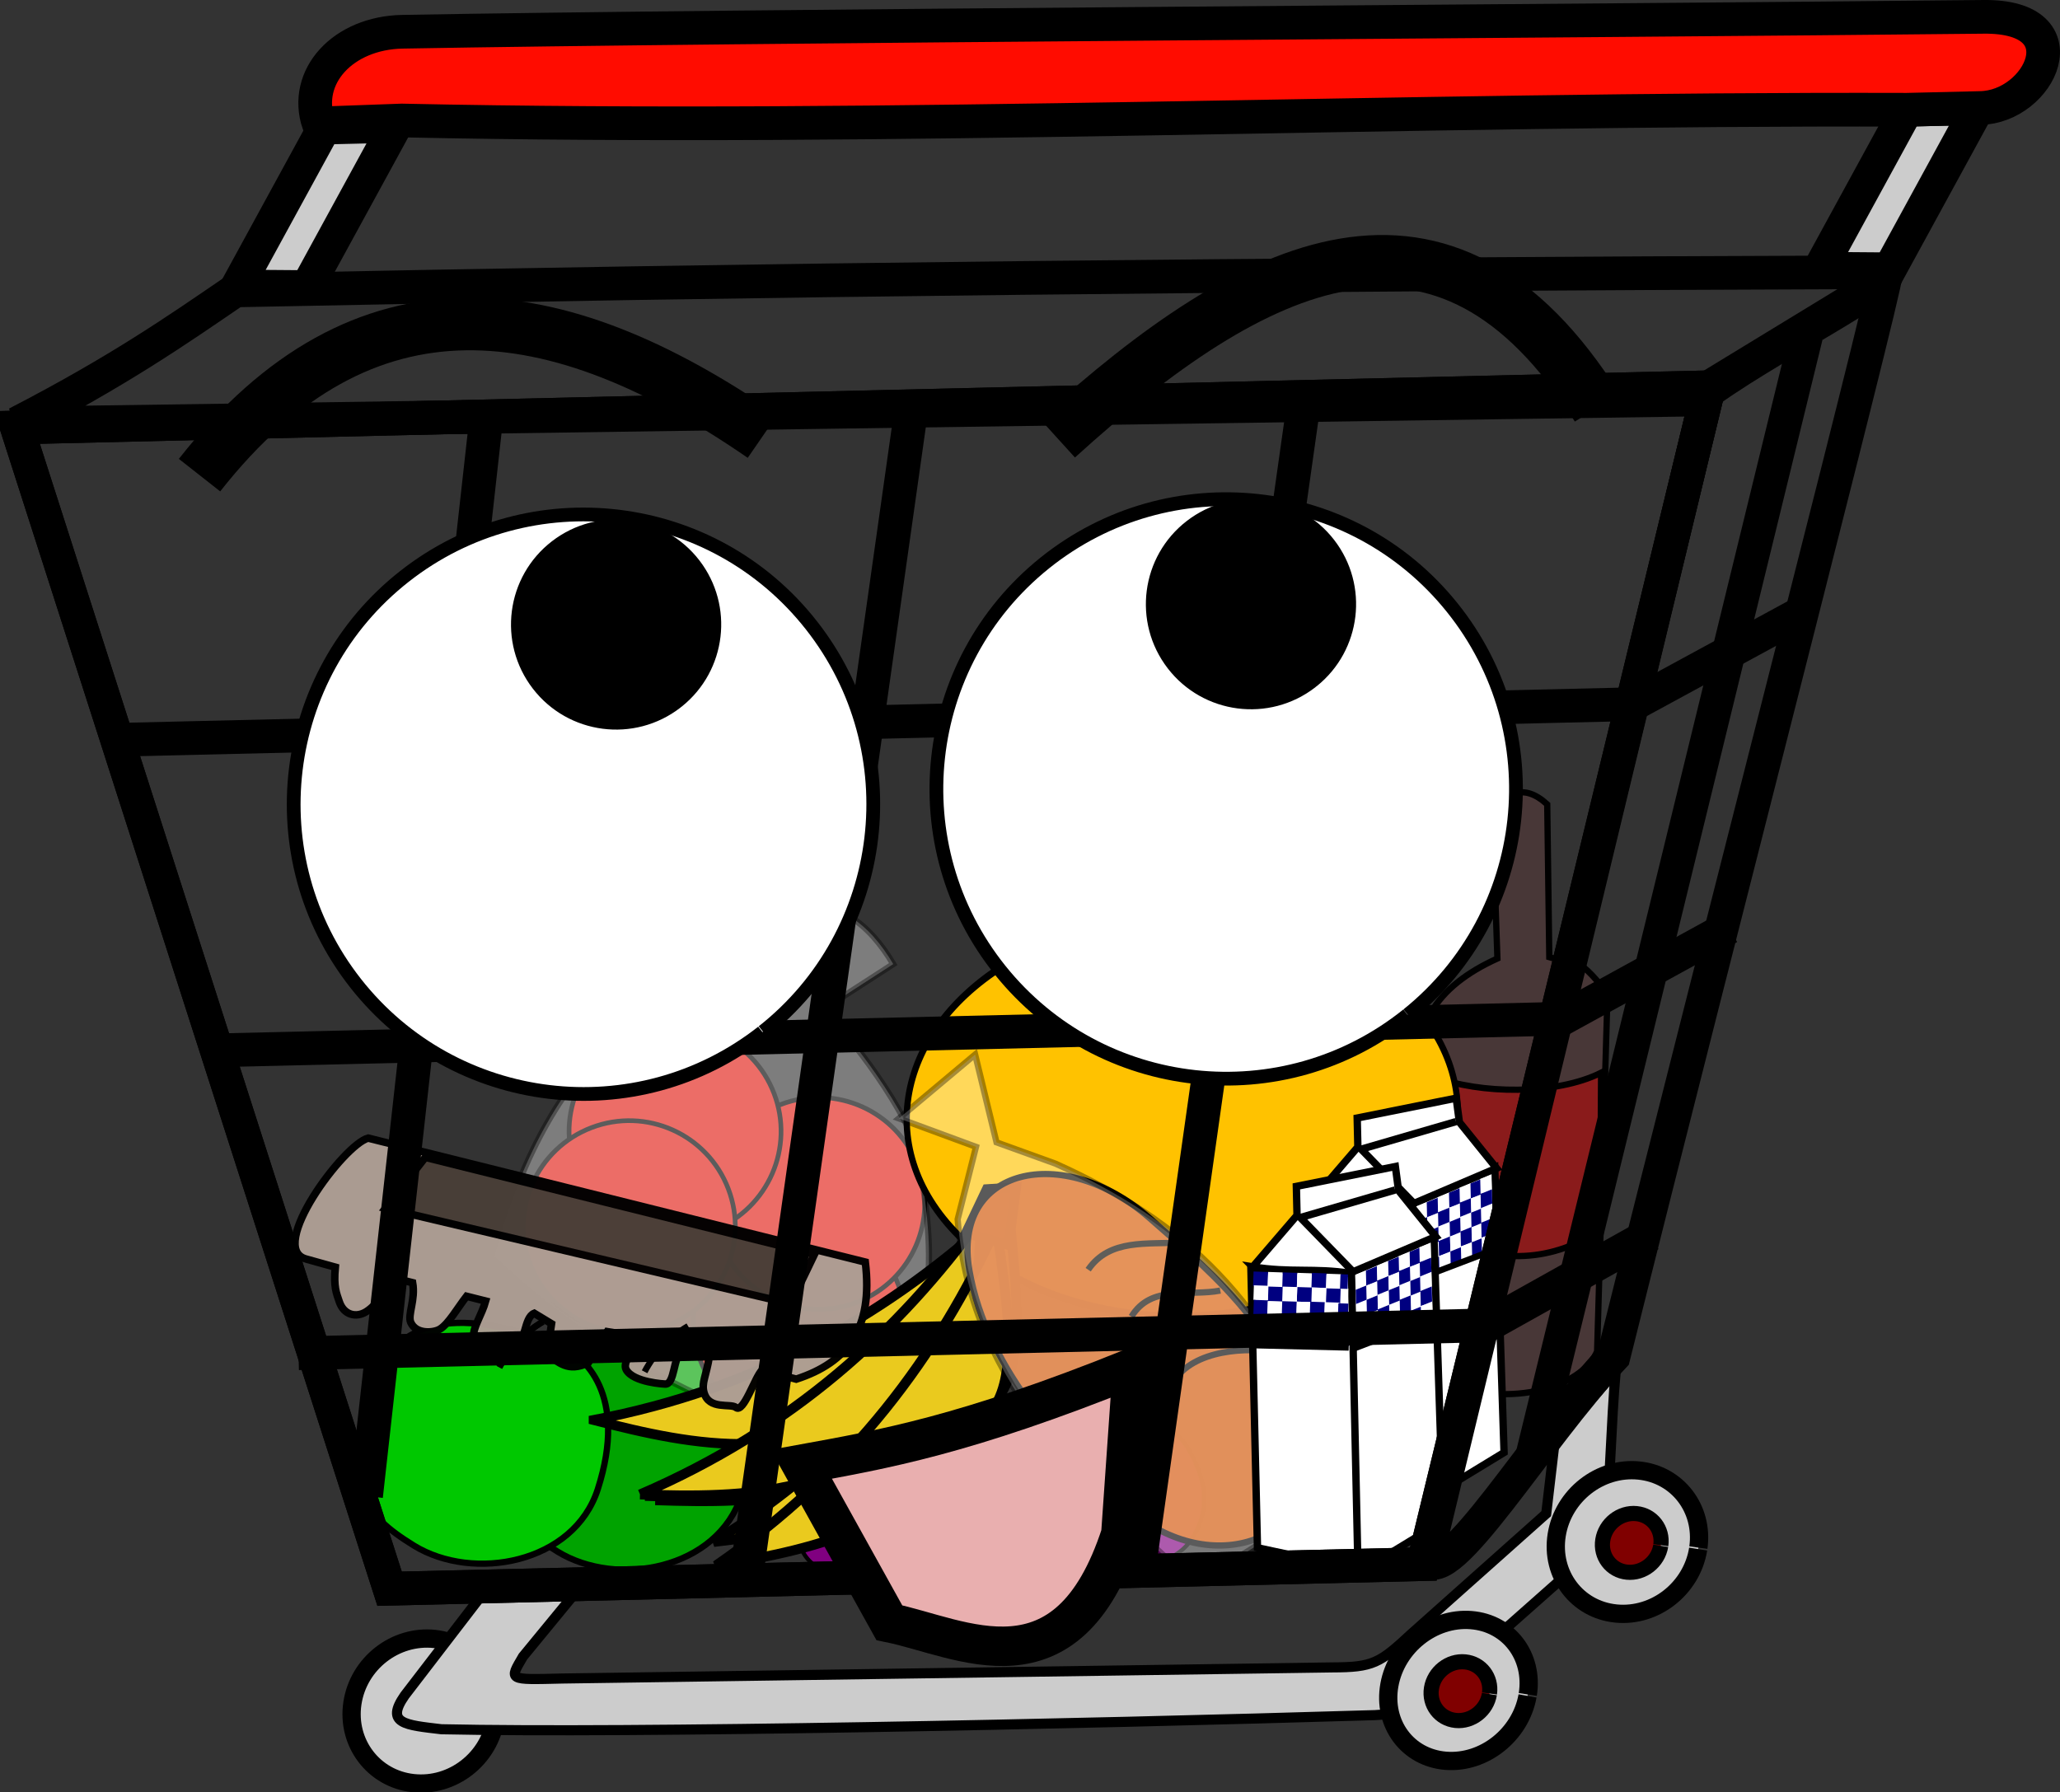 <?xml version="1.0" encoding="UTF-8" standalone="no"?>
<!-- Created with Inkscape (http://www.inkscape.org/) -->

<svg
   xmlns:dc="http://purl.org/dc/elements/1.1/"
   xmlns:cc="http://creativecommons.org/ns#"
   xmlns:rdf="http://www.w3.org/1999/02/22-rdf-syntax-ns#"
   xmlns:svg="http://www.w3.org/2000/svg"
   xmlns="http://www.w3.org/2000/svg"
   xmlns:sodipodi="http://sodipodi.sourceforge.net/DTD/sodipodi-0.dtd"
   xmlns:inkscape="http://www.inkscape.org/namespaces/inkscape"
   width="323.046"
   height="281.109"
   id="svg7598"
   version="1.1"
   inkscape:version="0.48.5 r10040"
   sodipodi:docname="lookUp.svg"
   inkscape:export-filename="C:\Users\yotamberk\Desktop\designing\Elior\finals\lookUp.png"
   inkscape:export-xdpi="90"
   inkscape:export-ydpi="90">
  <rect width="100%" height="100%" fill="#333333" stroke="none"/>
  <defs
     id="defs7600" />
  <sodipodi:namedview
     id="base"
     pagecolor="#ffffff"
     bordercolor="#666666"
     borderopacity="1.0"
     inkscape:pageopacity="0.0"
     inkscape:pageshadow="2"
     inkscape:zoom="0.35"
     inkscape:cx="150.80879"
     inkscape:cy="214.84007"
     inkscape:document-units="px"
     inkscape:current-layer="layer1"
     showgrid="false"
     fit-margin-top="0"
     fit-margin-left="0"
     fit-margin-right="0"
     fit-margin-bottom="0"
     inkscape:window-width="463"
     inkscape:window-height="423"
     inkscape:window-x="26"
     inkscape:window-y="26"
     inkscape:window-maximized="0" />
  <g
     inkscape:label="Layer 1"
     inkscape:groupmode="layer"
     id="layer1"
     transform="translate(-224.191,-466.094)">
    <path
       sodipodi:nodetypes="sssss"
       inkscape:connector-curvature="0"
       id="path4889"
       d="m 305.326,684.058 c 4.499,-13.07 18.246,-10.2 28.976,-6.069 4.107,1.582 10.917,7.811 6.17,22.599 -3.748,11.675 -19.548,14.587 -28.854,8.849 -8.013,-4.941 -11.713,-9.633 -6.293,-25.379 z"
       style="fill:#00a300;fill-opacity:1;stroke:#000000;stroke-width:0.979px;stroke-linecap:butt;stroke-linejoin:miter;stroke-opacity:1;display:inline" />
    <path
       style="fill:#483737;stroke:#000000;stroke-width:0.979px;stroke-linecap:butt;stroke-linejoin:miter;stroke-opacity:1;display:inline"
       d="m 474.646,678.031 1.634,-56.084 c -5.145,-6.73 -5.588,-4.636 -9.132,-5.729 l -0.323,-23.978 c -3.858,-3.492 -6.165,-1.358 -8.631,0.205 l 0.818,23.976 c -4.748,2.152 -8.334,4.885 -10.409,8.457 l 1.387,58.301 c 13.588,4.065 22.736,-0.515 24.656,-5.148 z"
       id="path4891"
       inkscape:connector-curvature="0"
       sodipodi:nodetypes="ccccccccc" />
    <path
       style="fill:#8a1b1b;fill-opacity:1;stroke:#000000;stroke-width:0.979px;stroke-linecap:butt;stroke-linejoin:miter;stroke-opacity:1;display:inline"
       d="m 449.063,634.963 c 7.214,2.735 19.104,2.921 26.207,-0.624 l -0.153,24.741 c -8.367,5.31 -16.863,5.183 -25.465,0.606 z"
       id="path4893"
       inkscape:connector-curvature="0"
       sodipodi:nodetypes="ccccc" />
    <path
       sodipodi:nodetypes="cc"
       inkscape:connector-curvature="0"
       id="path4895"
       d="m 325.273,681.237 c 1.611,-3.02 3.865,-5.426 6.826,-7.159"
       style="fill:none;stroke:#000000;stroke-width:0.979px;stroke-linecap:butt;stroke-linejoin:miter;stroke-opacity:1;display:inline" />
    <path
       style="fill:#00c800;fill-opacity:1;stroke:#000000;stroke-width:0.979px;stroke-linecap:butt;stroke-linejoin:miter;stroke-opacity:1;display:inline"
       d="m 282.793,683.11 c 4.499,-13.07 18.246,-10.2 28.976,-6.069 4.107,1.582 10.917,7.811 6.17,22.599 -3.748,11.675 -19.548,14.587 -28.854,8.849 -8.013,-4.941 -11.713,-9.633 -6.293,-25.379 z"
       id="path4897"
       inkscape:connector-curvature="0"
       sodipodi:nodetypes="sssss" />
    <path
       style="fill:none;stroke:#000000;stroke-width:0.979px;stroke-linecap:butt;stroke-linejoin:miter;stroke-opacity:1;display:inline"
       d="m 302.498,680.542 c 1.611,-3.02 3.865,-5.427 6.826,-7.159"
       id="path4899"
       inkscape:connector-curvature="0"
       sodipodi:nodetypes="cc" />
    <g
       style="display:inline"
       id="g4901"
       transform="matrix(0.944,0.259,-0.259,0.944,93.238,234.447)">
      <path
         transform="matrix(0.747,0,0,0.747,62.937,93.241)"
         sodipodi:open="true"
         sodipodi:end="7.2009672"
         sodipodi:start="0.9382154"
         d="m 396.286,371.667 c -10.124,7.421 -24.347,5.231 -31.768,-4.893 -7.421,-10.124 -5.231,-24.347 4.893,-31.768 10.124,-7.421 24.347,-5.231 31.768,4.893 7.314,9.978 5.305,23.973 -4.521,31.49"
         sodipodi:ry="22.728432"
         sodipodi:rx="22.728432"
         sodipodi:cy="353.33661"
         sodipodi:cx="382.84781"
         id="path4903"
         style="fill:#e21b11;fill-opacity:1;stroke:#000000;stroke-width:1;stroke-linecap:round;stroke-linejoin:round;stroke-miterlimit:4;stroke-opacity:1;stroke-dasharray:none"
         sodipodi:type="arc" />
      <path
         sodipodi:type="arc"
         style="fill:#e21b11;fill-opacity:1;stroke:#000000;stroke-width:1;stroke-linecap:round;stroke-linejoin:round;stroke-miterlimit:4;stroke-opacity:1;stroke-dasharray:none"
         id="path4905"
         sodipodi:cx="382.84781"
         sodipodi:cy="353.33661"
         sodipodi:rx="22.728432"
         sodipodi:ry="22.728432"
         d="m 396.286,371.667 c -10.124,7.421 -24.347,5.231 -31.768,-4.893 -7.421,-10.124 -5.231,-24.347 4.893,-31.768 10.124,-7.421 24.347,-5.231 31.768,4.893 7.314,9.978 5.305,23.973 -4.521,31.49"
         sodipodi:start="0.9382154"
         sodipodi:end="7.2009672"
         sodipodi:open="true"
         transform="matrix(0.747,0,0,0.747,85.16,99.302)" />
      <path
         transform="matrix(0.747,0,0,0.747,83.14,80.109)"
         sodipodi:open="true"
         sodipodi:end="7.2009672"
         sodipodi:start="0.9382154"
         d="m 396.286,371.667 c -10.124,7.421 -24.347,5.231 -31.768,-4.893 -7.421,-10.124 -5.231,-24.347 4.893,-31.768 10.124,-7.421 24.347,-5.231 31.768,4.893 7.314,9.978 5.305,23.973 -4.521,31.49"
         sodipodi:ry="22.728432"
         sodipodi:rx="22.728432"
         sodipodi:cy="353.33661"
         sodipodi:cx="382.84781"
         id="path4907"
         style="fill:#e21b11;fill-opacity:1;stroke:#000000;stroke-width:1;stroke-linecap:round;stroke-linejoin:round;stroke-miterlimit:4;stroke-opacity:1;stroke-dasharray:none"
         sodipodi:type="arc" />
      <path
         sodipodi:type="arc"
         style="fill:#e21b11;fill-opacity:1;stroke:#000000;stroke-width:1;stroke-linecap:round;stroke-linejoin:round;stroke-miterlimit:4;stroke-opacity:1;stroke-dasharray:none"
         id="path4909"
         sodipodi:cx="382.84781"
         sodipodi:cy="353.33661"
         sodipodi:rx="22.728432"
         sodipodi:ry="22.728432"
         d="m 396.286,371.667 c -10.124,7.421 -24.347,5.231 -31.768,-4.893 -7.421,-10.124 -5.231,-24.347 4.893,-31.768 10.124,-7.421 24.347,-5.231 31.768,4.893 7.314,9.978 5.305,23.973 -4.521,31.49"
         sodipodi:start="0.9382154"
         sodipodi:end="7.2009672"
         sodipodi:open="true"
         transform="matrix(0.747,0,0,0.747,57.886,75.058)" />
      <path
         transform="matrix(0.747,0,0,0.747,54.856,91.726)"
         sodipodi:open="true"
         sodipodi:end="7.2009672"
         sodipodi:start="0.9382154"
         d="m 396.286,371.667 c -10.124,7.421 -24.347,5.231 -31.768,-4.893 -7.421,-10.124 -5.231,-24.347 4.893,-31.768 10.124,-7.421 24.347,-5.231 31.768,4.893 7.314,9.978 5.305,23.973 -4.521,31.49"
         sodipodi:ry="22.728432"
         sodipodi:rx="22.728432"
         sodipodi:cy="353.33661"
         sodipodi:cx="382.84781"
         id="path4911"
         style="fill:#e21b11;fill-opacity:1;stroke:#000000;stroke-width:1;stroke-linecap:round;stroke-linejoin:round;stroke-miterlimit:4;stroke-opacity:1;stroke-dasharray:none"
         sodipodi:type="arc" />
      <path
         sodipodi:nodetypes="ccscccccc"
         inkscape:connector-curvature="0"
         id="path4913"
         d="m 321.229,365.964 c 18.155,9.871 39.089,14.705 62.629,15.152 9.951,-21.027 6.237,-31.878 -1.01,-47.982 -3.039,-6.754 -16.94,-17.018 -21.26,-19.247 l 8.905,-9.975 c -5.481,-5.306 -11.455,-7.66 -18.281,-4.898 l 3.03,12.907 c -7.959,3.063 -20.621,5.863 -24.859,15.128 -5.385,9.069 -9.205,20.757 -9.155,38.915 z"
         style="opacity:0.361;fill:#ffffff;stroke:#000000;stroke-width:1px;stroke-linecap:butt;stroke-linejoin:miter;stroke-opacity:1" />
    </g>
    <path
       style="fill:#800080;stroke:#000000;stroke-width:0.643px;stroke-linecap:butt;stroke-linejoin:miter;stroke-opacity:1;display:inline"
       d="m 385.609,694.49 c -1.061,-4.589 -7.79,-4.103 -14.412,-2.785 0,0 -3.272,4.944 -1.119,12.151 1.165,3.902 6.674,5.42 10.723,5.855 4.615,0.496 10.624,-0.174 13.362,-3.923 2.896,-3.966 3.201,-8.851 -0.35,-14.728 -4.113,-6.806 -17.96,-8.045 -22.427,0.638 6.34,-1.675 13.459,-1.104 14.224,2.792 z"
       id="path4915"
       inkscape:connector-curvature="0"
       sodipodi:nodetypes="ccsssscc" />
    <path
       sodipodi:type="arc"
       style="fill:#ffc200;fill-opacity:1;stroke:#000000;stroke-width:1;stroke-linecap:round;stroke-linejoin:round;stroke-miterlimit:4;stroke-opacity:1;stroke-dasharray:none;display:inline"
       id="path4917"
       sodipodi:cx="408.41788"
       sodipodi:cy="410.91531"
       sodipodi:rx="44.130451"
       sodipodi:ry="27.274118"
       d="m 434.509,432.912 c -19.657,8.906 -47.273,6.277 -61.683,-5.871 -14.41,-12.148 -10.156,-29.216 9.5,-38.122 19.657,-8.906 47.273,-6.277 61.683,5.871 14.202,11.973 10.3,28.768 -8.778,37.788"
       sodipodi:start="0.9382154"
       sodipodi:end="7.2009672"
       sodipodi:open="true"
       transform="matrix(0.979,-0.023,0.027,1.151,-1.346,177.563)" />
    <g
       style="display:inline"
       transform="matrix(0.979,-0.023,0.023,0.979,57.299,284.76)"
       id="g4919">
      <path
         style="fill:#ffffff;stroke:#000000;stroke-width:1.18px;stroke-linecap:butt;stroke-linejoin:miter;stroke-opacity:1"
         d="m 371.518,386.296 0,44.655 16.685,3.989 13.154,-7.595 -0.421,-45.683 -13.382,5.16 z"
         id="path4921"
         inkscape:connector-curvature="0"
         sodipodi:nodetypes="ccccccc" />
      <path
         style="fill:#ffffff;stroke:#000000;stroke-width:1.18px;stroke-linecap:butt;stroke-linejoin:miter;stroke-opacity:1"
         d="m 371.812,385.964 7.289,-8.093 0,-4.634 15.925,-2.81 0.421,3.863 5.773,7.512 -13.916,5.55 c -5.438,-1.004 -9.493,-0.271 -15.493,-1.389 z"
         id="path4923"
         inkscape:connector-curvature="0"
         sodipodi:nodetypes="cccccccc" />
      <path
         style="fill:none;stroke:#000000;stroke-width:1.18px;stroke-linecap:butt;stroke-linejoin:miter;stroke-opacity:1"
         d="m 394.899,374.185 -15.276,4.058 7.979,8.593 -0.074,47.485"
         id="path4925"
         inkscape:connector-curvature="0"
         sodipodi:nodetypes="cccc" />
      <rect
         style="fill:#000080;fill-opacity:1;stroke:none"
         id="rect4927"
         width="2.336"
         height="2.336"
         x="393.522"
         y="365.004"
         transform="matrix(0.998,0.057,-0.057,0.998,0,0)" />
      <rect
         transform="matrix(0.998,0.057,-0.057,0.998,0,0)"
         y="364.996"
         x="395.861"
         height="2.336"
         width="2.336"
         id="rect4929"
         style="fill:#ffffff;fill-opacity:1;stroke:none" />
      <rect
         style="fill:#000080;fill-opacity:1;stroke:none"
         id="rect4931"
         width="2.336"
         height="2.336"
         x="398.2"
         y="364.989"
         transform="matrix(0.998,0.057,-0.057,0.998,0,0)" />
      <rect
         transform="matrix(0.998,0.057,-0.057,0.998,0,0)"
         y="364.982"
         x="400.54"
         height="2.336"
         width="2.336"
         id="rect4933"
         style="fill:#ffffff;fill-opacity:1;stroke:none" />
      <rect
         style="fill:#000080;fill-opacity:1;stroke:none"
         id="rect4935"
         width="2.336"
         height="2.336"
         x="402.875"
         y="364.912"
         transform="matrix(0.998,0.057,-0.057,0.998,0,0)" />
      <rect
         transform="matrix(0.998,0.057,-0.057,0.998,0,0)"
         y="364.968"
         x="405.218"
         height="2.336"
         width="2.336"
         id="rect4937"
         style="fill:#ffffff;fill-opacity:1;stroke:none" />
      <rect
         style="fill:#ffffff;fill-opacity:1;stroke:none"
         id="rect4939"
         width="1.353"
         height="2.347"
         x="407.435"
         y="367.244"
         transform="matrix(0.998,0.057,-0.057,0.998,0,0)" />
      <rect
         transform="matrix(0.998,0.057,-0.057,0.998,0,0)"
         y="367.307"
         x="405.226"
         height="2.336"
         width="2.336"
         id="rect4941"
         style="fill:#000080;fill-opacity:1;stroke:none" />
      <rect
         style="fill:#ffffff;fill-opacity:1;stroke:none"
         id="rect4943"
         width="2.336"
         height="2.336"
         x="402.946"
         y="367.248"
         transform="matrix(0.998,0.057,-0.057,0.998,0,0)" />
      <rect
         transform="matrix(0.998,0.057,-0.057,0.998,0,0)"
         y="367.255"
         x="400.606"
         height="2.336"
         width="2.336"
         id="rect4945"
         style="fill:#000080;fill-opacity:1;stroke:none" />
      <rect
         style="fill:#ffffff;fill-opacity:1;stroke:none"
         id="rect4947"
         width="2.336"
         height="2.336"
         x="398.267"
         y="367.262"
         transform="matrix(0.998,0.057,-0.057,0.998,0,0)" />
      <rect
         transform="matrix(0.998,0.057,-0.057,0.998,0,0)"
         y="367.332"
         x="395.931"
         height="2.336"
         width="2.336"
         id="rect4949"
         style="fill:#000080;fill-opacity:1;stroke:none" />
      <rect
         style="fill:#ffffff;fill-opacity:1;stroke:none"
         id="rect4951"
         width="2.336"
         height="2.336"
         x="393.648"
         y="367.21"
         transform="matrix(0.998,0.057,-0.057,0.998,0,0)" />
      <rect
         transform="matrix(0.998,0.057,-0.057,0.998,0,0)"
         y="369.545"
         x="393.718"
         height="2.336"
         width="2.336"
         id="rect4953"
         style="fill:#000080;fill-opacity:1;stroke:none" />
      <rect
         style="fill:#ffffff;fill-opacity:1;stroke:none"
         id="rect4955"
         width="2.336"
         height="2.336"
         x="395.938"
         y="369.672"
         transform="matrix(0.998,0.057,-0.057,0.998,0,0)" />
      <rect
         transform="matrix(0.998,0.057,-0.057,0.998,0,0)"
         y="369.601"
         x="398.274"
         height="2.336"
         width="2.336"
         id="rect4957"
         style="fill:#000080;fill-opacity:1;stroke:none" />
      <rect
         style="fill:#ffffff;fill-opacity:1;stroke:none"
         id="rect4959"
         width="2.336"
         height="2.336"
         x="400.614"
         y="369.594"
         transform="matrix(0.998,0.057,-0.057,0.998,0,0)" />
      <rect
         transform="matrix(0.998,0.057,-0.057,0.998,0,0)"
         y="369.535"
         x="402.76"
         height="2.336"
         width="2.336"
         id="rect4961"
         style="fill:#000080;fill-opacity:1;stroke:none" />
      <rect
         style="fill:#ffffff;fill-opacity:1;stroke:none"
         id="rect4963"
         width="2.336"
         height="2.336"
         x="405.1"
         y="369.527"
         transform="matrix(0.998,0.057,-0.057,0.998,0,0)" />
      <rect
         transform="matrix(0.998,0.057,-0.057,0.998,0,0)"
         y="371.863"
         x="407.383"
         height="2.332"
         width="1.62"
         id="rect4965"
         style="fill:#ffffff;fill-opacity:1;stroke:none" />
      <rect
         style="fill:#000080;fill-opacity:1;stroke:none"
         id="rect4967"
         width="2.336"
         height="2.336"
         x="405.166"
         y="371.8"
         transform="matrix(0.998,0.057,-0.057,0.998,0,0)" />
      <rect
         transform="matrix(0.998,0.057,-0.057,0.998,0,0)"
         y="371.867"
         x="402.893"
         height="2.336"
         width="2.336"
         id="rect4969"
         style="fill:#ffffff;fill-opacity:1;stroke:none" />
      <rect
         style="fill:#000080;fill-opacity:1;stroke:none"
         id="rect4971"
         width="2.336"
         height="2.336"
         x="400.621"
         y="371.933"
         transform="matrix(0.998,0.057,-0.057,0.998,0,0)" />
      <rect
         transform="matrix(0.998,0.057,-0.057,0.998,0,0)"
         y="371.937"
         x="398.344"
         height="2.336"
         width="2.336"
         id="rect4973"
         style="fill:#ffffff;fill-opacity:1;stroke:none" />
      <rect
         style="fill:#000080;fill-opacity:1;stroke:none"
         id="rect4975"
         width="2.336"
         height="2.336"
         x="396.005"
         y="371.944"
         transform="matrix(0.998,0.057,-0.057,0.998,0,0)" />
      <rect
         transform="matrix(0.998,0.057,-0.057,0.998,0,0)"
         y="371.885"
         x="393.725"
         height="2.336"
         width="2.336"
         id="rect4977"
         style="fill:#ffffff;fill-opacity:1;stroke:none" />
      <path
         style="fill:#ffffff;fill-opacity:1;stroke:none"
         d="m 388.214,387.619 1.831,-0.694 0,2.525 -1.831,0.568 z"
         id="path4979"
         inkscape:connector-curvature="0"
         sodipodi:nodetypes="ccccc" />
      <path
         sodipodi:nodetypes="ccccc"
         inkscape:connector-curvature="0"
         id="path4982"
         d="m 389.919,386.987 1.831,-0.694 0,2.525 -1.831,0.568 z"
         style="fill:#000080;fill-opacity:1;stroke:none" />
      <path
         style="fill:#ffffff;fill-opacity:1;stroke:none"
         d="m 391.687,386.23 1.831,-0.694 0,2.525 -1.831,0.568 z"
         id="path4984"
         inkscape:connector-curvature="0"
         sodipodi:nodetypes="ccccc" />
      <path
         sodipodi:nodetypes="ccccc"
         inkscape:connector-curvature="0"
         id="path4986"
         d="m 393.518,385.535 1.831,-0.694 0,2.525 -1.831,0.568 z"
         style="fill:#000080;fill-opacity:1;stroke:none" />
      <path
         style="fill:#ffffff;fill-opacity:1;stroke:none"
         d="m 395.222,384.778 1.831,-0.694 0,2.525 -1.831,0.568 z"
         id="path4988"
         inkscape:connector-curvature="0"
         sodipodi:nodetypes="ccccc" />
      <path
         sodipodi:nodetypes="ccccc"
         inkscape:connector-curvature="0"
         id="path4990"
         d="m 396.99,384.146 1.831,-0.694 0,2.525 -1.831,0.568 z"
         style="fill:#000080;fill-opacity:1;stroke:none" />
      <path
         style="fill:#ffffff;fill-opacity:1;stroke:none"
         d="m 398.568,383.452 1.831,-0.694 0,2.525 -1.831,0.568 z"
         id="path4992"
         inkscape:connector-curvature="0"
         sodipodi:nodetypes="ccccc" />
      <path
         sodipodi:nodetypes="ccccc"
         inkscape:connector-curvature="0"
         id="path4994"
         d="m 388.214,390.018 1.831,-0.694 0,2.525 -1.831,0.568 z"
         style="fill:#000080;fill-opacity:1;stroke:none" />
      <path
         style="fill:#ffffff;fill-opacity:1;stroke:none"
         d="m 389.919,389.386 1.831,-0.694 0,2.525 -1.831,0.568 z"
         id="path4996"
         inkscape:connector-curvature="0"
         sodipodi:nodetypes="ccccc" />
      <path
         sodipodi:nodetypes="ccccc"
         inkscape:connector-curvature="0"
         id="path4998"
         d="m 391.687,388.629 1.831,-0.694 0,2.525 -1.831,0.568 z"
         style="fill:#000080;fill-opacity:1;stroke:none" />
      <path
         style="fill:#ffffff;fill-opacity:1;stroke:none"
         d="m 393.518,387.934 1.831,-0.694 0,2.525 -1.831,0.568 z"
         id="path5000"
         inkscape:connector-curvature="0"
         sodipodi:nodetypes="ccccc" />
      <path
         sodipodi:nodetypes="ccccc"
         inkscape:connector-curvature="0"
         id="path5002"
         d="m 395.222,387.177 1.831,-0.694 0,2.525 -1.831,0.568 z"
         style="fill:#000080;fill-opacity:1;stroke:none" />
      <path
         style="fill:#ffffff;fill-opacity:1;stroke:none"
         d="m 396.99,386.545 1.831,-0.694 0,2.525 -1.831,0.568 z"
         id="path5004"
         inkscape:connector-curvature="0"
         sodipodi:nodetypes="ccccc" />
      <path
         sodipodi:nodetypes="ccccc"
         inkscape:connector-curvature="0"
         id="path5006"
         d="m 398.568,385.851 1.831,-0.694 0,2.525 -1.831,0.568 z"
         style="fill:#000080;fill-opacity:1;stroke:none" />
      <path
         style="fill:#ffffff;fill-opacity:1;stroke:none"
         d="m 388.214,392.291 1.831,-0.694 0,2.525 -1.831,0.568 z"
         id="path5008"
         inkscape:connector-curvature="0"
         sodipodi:nodetypes="ccccc" />
      <path
         sodipodi:nodetypes="ccccc"
         inkscape:connector-curvature="0"
         id="path5010"
         d="m 389.919,391.659 1.831,-0.694 0,2.525 -1.831,0.568 z"
         style="fill:#000080;fill-opacity:1;stroke:none" />
      <path
         style="fill:#ffffff;fill-opacity:1;stroke:none"
         d="m 391.687,390.902 1.831,-0.694 0,2.525 -1.831,0.568 z"
         id="path5012"
         inkscape:connector-curvature="0"
         sodipodi:nodetypes="ccccc" />
      <path
         sodipodi:nodetypes="ccccc"
         inkscape:connector-curvature="0"
         id="path5015"
         d="m 393.518,390.207 1.831,-0.694 0,2.525 -1.831,0.568 z"
         style="fill:#000080;fill-opacity:1;stroke:none" />
      <path
         style="fill:#ffffff;fill-opacity:1;stroke:none"
         d="m 395.222,389.45 1.831,-0.694 0,2.525 -1.831,0.568 z"
         id="path5017"
         inkscape:connector-curvature="0"
         sodipodi:nodetypes="ccccc" />
      <path
         sodipodi:nodetypes="ccccc"
         inkscape:connector-curvature="0"
         id="path5019"
         d="m 396.99,388.818 1.831,-0.694 0,2.525 -1.831,0.568 z"
         style="fill:#000080;fill-opacity:1;stroke:none" />
      <path
         style="fill:#ffffff;fill-opacity:1;stroke:none"
         d="m 398.568,388.124 1.831,-0.694 0,2.525 -1.831,0.568 z"
         id="path5021"
         inkscape:connector-curvature="0"
         sodipodi:nodetypes="ccccc" />
      <path
         sodipodi:nodetypes="ccccc"
         inkscape:connector-curvature="0"
         id="path5023"
         d="m 388.214,394.627 1.831,-0.694 0,2.525 -1.831,0.568 z"
         style="fill:#000080;fill-opacity:1;stroke:none" />
      <path
         style="fill:#ffffff;fill-opacity:1;stroke:none"
         d="m 389.919,393.995 1.831,-0.694 0,2.525 -1.831,0.568 z"
         id="path5025"
         inkscape:connector-curvature="0"
         sodipodi:nodetypes="ccccc" />
      <path
         sodipodi:nodetypes="ccccc"
         inkscape:connector-curvature="0"
         id="path5027"
         d="m 391.687,393.238 1.831,-0.694 0,2.525 -1.831,0.568 z"
         style="fill:#000080;fill-opacity:1;stroke:none" />
      <path
         style="fill:#ffffff;fill-opacity:1;stroke:none"
         d="m 393.518,392.543 1.831,-0.694 0,2.525 -1.831,0.568 z"
         id="path5029"
         inkscape:connector-curvature="0"
         sodipodi:nodetypes="ccccc" />
      <path
         sodipodi:nodetypes="ccccc"
         inkscape:connector-curvature="0"
         id="path5031"
         d="m 395.222,391.786 1.831,-0.694 0,2.525 -1.831,0.568 z"
         style="fill:#000080;fill-opacity:1;stroke:none" />
      <path
         style="fill:#ffffff;fill-opacity:1;stroke:none"
         d="m 396.99,391.154 1.831,-0.694 0,2.525 -1.831,0.568 z"
         id="path5033"
         inkscape:connector-curvature="0"
         sodipodi:nodetypes="ccccc" />
      <path
         sodipodi:nodetypes="ccccc"
         inkscape:connector-curvature="0"
         id="path5035"
         d="m 398.568,390.46 1.831,-0.694 0,2.525 -1.831,0.568 z"
         style="fill:#000080;fill-opacity:1;stroke:none" />
      <path
         style="fill:#ffffff;fill-opacity:1;stroke:none"
         d="m 388.214,397.037 1.831,-0.694 0,2.525 -1.831,0.568 z"
         id="path5037"
         inkscape:connector-curvature="0"
         sodipodi:nodetypes="ccccc" />
      <path
         sodipodi:nodetypes="ccccc"
         inkscape:connector-curvature="0"
         id="path5039"
         d="m 389.919,396.406 1.831,-0.694 0,2.525 -1.831,0.568 z"
         style="fill:#000080;fill-opacity:1;stroke:none" />
      <path
         style="fill:#ffffff;fill-opacity:1;stroke:none"
         d="m 391.687,395.648 1.831,-0.694 0,2.525 -1.831,0.568 z"
         id="path5041"
         inkscape:connector-curvature="0"
         sodipodi:nodetypes="ccccc" />
      <path
         sodipodi:nodetypes="ccccc"
         inkscape:connector-curvature="0"
         id="path5043"
         d="m 393.518,394.954 1.831,-0.694 0,2.525 -1.831,0.568 z"
         style="fill:#000080;fill-opacity:1;stroke:none" />
      <path
         style="fill:#ffffff;fill-opacity:1;stroke:none"
         d="m 395.222,394.196 1.831,-0.694 0,2.525 -1.831,0.568 z"
         id="path5045"
         inkscape:connector-curvature="0"
         sodipodi:nodetypes="ccccc" />
      <path
         sodipodi:nodetypes="ccccc"
         inkscape:connector-curvature="0"
         id="path5047"
         d="m 396.99,393.565 1.831,-0.694 0,2.525 -1.831,0.568 z"
         style="fill:#000080;fill-opacity:1;stroke:none" />
      <path
         style="fill:#ffffff;fill-opacity:1;stroke:none"
         d="m 398.568,392.87 1.831,-0.694 0,2.525 -1.831,0.568 z"
         id="path5049"
         inkscape:connector-curvature="0"
         sodipodi:nodetypes="ccccc" />
      <rect
         style="fill:#000080;fill-opacity:1;stroke:none"
         id="rect5052"
         width="1.662"
         height="2.285"
         x="407.516"
         y="374.181"
         transform="matrix(0.998,0.057,-0.057,0.998,0,0)" />
      <rect
         transform="matrix(0.998,0.057,-0.057,0.998,0,0)"
         y="374.118"
         x="405.299"
         height="2.336"
         width="2.336"
         id="rect5054"
         style="fill:#ffffff;fill-opacity:1;stroke:none" />
      <rect
         style="fill:#000080;fill-opacity:1;stroke:none"
         id="rect5056"
         width="2.336"
         height="2.336"
         x="403.026"
         y="374.184"
         transform="matrix(0.998,0.057,-0.057,0.998,0,0)" />
      <rect
         transform="matrix(0.998,0.057,-0.057,0.998,0,0)"
         y="374.251"
         x="400.753"
         height="2.336"
         width="2.336"
         id="rect5058"
         style="fill:#ffffff;fill-opacity:1;stroke:none" />
      <rect
         style="fill:#000080;fill-opacity:1;stroke:none"
         id="rect5060"
         width="2.336"
         height="2.336"
         x="398.477"
         y="374.255"
         transform="matrix(0.998,0.057,-0.057,0.998,0,0)" />
      <rect
         transform="matrix(0.998,0.057,-0.057,0.998,0,0)"
         y="374.262"
         x="396.137"
         height="2.336"
         width="2.336"
         id="rect5062"
         style="fill:#ffffff;fill-opacity:1;stroke:none" />
      <rect
         style="fill:#000080;fill-opacity:1;stroke:none"
         id="rect5064"
         width="2.336"
         height="2.336"
         x="393.858"
         y="374.202"
         transform="matrix(0.998,0.057,-0.057,0.998,0,0)" />
      <rect
         style="fill:#000080;fill-opacity:1;stroke:none"
         id="rect5066"
         width="1.217"
         height="2.311"
         x="407.455"
         y="364.974"
         transform="matrix(0.998,0.057,-0.057,0.998,0,0)" />
      <rect
         transform="matrix(0.998,0.057,-0.057,0.998,0,0)"
         y="369.635"
         x="407.274"
         height="2.109"
         width="1.608"
         id="rect5068"
         style="fill:#000080;fill-opacity:1;stroke:none" />
      <path
         style="fill:none;stroke:#000000;stroke-width:1px;stroke-linecap:butt;stroke-linejoin:miter;stroke-opacity:1"
         d="m 371.964,398.523 14.911,0.714"
         id="path5084"
         inkscape:connector-curvature="0" />
      <path
         style="fill:none;stroke:#000000;stroke-width:1px;stroke-linecap:butt;stroke-linejoin:miter;stroke-opacity:1"
         d="m 387.679,399.416 12.857,-4.554"
         id="path5086"
         inkscape:connector-curvature="0" />
    </g>
    <path
       style="fill:#800080;stroke:#000000;stroke-width:0.643px;stroke-linecap:butt;stroke-linejoin:miter;stroke-opacity:1;display:inline"
       d="m 365.289,699.257 c -1.06,-4.589 -7.79,-4.103 -14.412,-2.785 0,0 -3.272,4.944 -1.119,12.151 1.165,3.902 6.674,5.42 10.723,5.855 4.615,0.496 10.624,-0.174 13.362,-3.923 2.896,-3.966 3.201,-8.851 -0.35,-14.728 -4.113,-6.806 -17.96,-8.045 -22.427,0.638 6.34,-1.675 13.459,-1.104 14.224,2.792 z"
       id="path5088"
       inkscape:connector-curvature="0"
       sodipodi:nodetypes="ccsssscc" />
    <g
       style="display:inline"
       id="g5090"
       transform="matrix(0.979,-0.023,0.023,0.979,-1.623,249.079)">
      <path
         sodipodi:nodetypes="cscc"
         inkscape:connector-curvature="0"
         id="path5092"
         d="m 324.586,469.634 c 16.76,0.95 34.488,1.274 49.518,-15.497 4.495,-5.015 5.236,-15.438 6.175,-27.575 -13.65,17.965 -31.09,33.147 -55.692,43.072 z"
         style="fill:#eaca1e;fill-opacity:1;stroke:#000000;stroke-width:1.579px;stroke-linecap:butt;stroke-linejoin:miter;stroke-opacity:1" />
      <path
         style="fill:#eaca1e;fill-opacity:1;stroke:#000000;stroke-width:1.579px;stroke-linecap:butt;stroke-linejoin:miter;stroke-opacity:1"
         d="m 322.96,468.903 c 16.76,0.95 34.488,1.274 49.518,-15.497 4.495,-5.015 5.236,-15.438 6.175,-27.575 -13.65,17.965 -31.09,33.147 -55.692,43.072 z"
         id="path5094"
         inkscape:connector-curvature="0"
         sodipodi:nodetypes="cscc" />
      <path
         sodipodi:nodetypes="cscc"
         inkscape:connector-curvature="0"
         id="path5096"
         d="m 315.024,456.558 c 16.158,4.553 33.396,8.703 51.697,-4.421 5.473,-3.925 8.451,-13.94 11.993,-25.587 -17.212,14.588 -37.524,25.638 -63.69,30.007 z"
         style="fill:#eaca1e;fill-opacity:1;stroke:#000000;stroke-width:1.579px;stroke-linecap:butt;stroke-linejoin:miter;stroke-opacity:1" />
      <path
         style="fill:#eaca1e;fill-opacity:1;stroke:#000000;stroke-width:1.579px;stroke-linecap:butt;stroke-linejoin:miter;stroke-opacity:1"
         d="m 333.781,476.535 c 16.712,-1.578 34.288,-3.921 46.628,-22.759 3.69,-5.634 2.858,-16.049 1.963,-28.19 -10.796,19.811 -25.759,37.441 -48.591,50.949 z"
         id="path5098"
         inkscape:connector-curvature="0"
         sodipodi:nodetypes="cscc" />
      <path
         sodipodi:nodetypes="cscc"
         inkscape:connector-curvature="0"
         id="path5100"
         d="m 322.17,468.652 c 16.76,0.95 34.488,1.274 49.518,-15.497 4.495,-5.015 5.236,-15.438 6.175,-27.575 -13.65,17.965 -31.09,33.147 -55.692,43.072 z"
         style="fill:#eaca1e;fill-opacity:1;stroke:#000000;stroke-width:1.579px;stroke-linecap:butt;stroke-linejoin:miter;stroke-opacity:1" />
      <path
         style="fill:#eaca1e;fill-opacity:1;stroke:#000000;stroke-width:1.579px;stroke-linecap:butt;stroke-linejoin:miter;stroke-opacity:1"
         d="m 334.047,480.319 c 16.622,-2.347 34.071,-5.498 45.529,-24.886 3.426,-5.798 2.114,-16.164 0.66,-28.25 -9.871,20.288 -24.004,38.589 -46.189,53.136 z"
         id="path5125"
         inkscape:connector-curvature="0"
         sodipodi:nodetypes="cscc" />
      <path
         sodipodi:nodetypes="ccccc"
         inkscape:connector-curvature="0"
         id="path5127"
         d="m 375.336,428.017 6.773,2.08 1.428,-9.213 -4.698,0.195 z"
         style="fill:#2b0000;stroke:#000000;stroke-width:1.579px;stroke-linecap:butt;stroke-linejoin:miter;stroke-opacity:1" />
    </g>
    <path
       sodipodi:nodetypes="ccsssscc"
       inkscape:connector-curvature="0"
       id="path5129"
       d="m 402.232,696.568 c -1.06,-4.589 -7.79,-4.103 -14.412,-2.785 0,0 -3.272,4.944 -1.119,12.151 1.165,3.902 6.674,5.42 10.723,5.855 4.615,0.496 10.624,-0.174 13.362,-3.923 2.896,-3.966 3.201,-8.851 -0.35,-14.728 -4.113,-6.806 -17.96,-8.045 -22.427,0.638 6.341,-1.675 13.459,-1.104 14.224,2.792 z"
       style="fill:#800080;stroke:#000000;stroke-width:0.643px;stroke-linecap:butt;stroke-linejoin:miter;stroke-opacity:1;display:inline" />
    <g
       id="g5131"
       transform="matrix(-0.979,0.023,0.023,0.979,757,236.962)"
       style="opacity:0.98;display:inline">
      <g
         id="g5133"
         transform="translate(8.214,71.071)">
        <path
           style="fill:#d45500;stroke:#000000;stroke-width:1px;stroke-linecap:butt;stroke-linejoin:miter;stroke-opacity:1"
           d="m 337.391,387.682 c -1.18,13.943 16.289,20.26 29.556,7.588 8.701,-8.311 21.429,-21.939 23.852,-38.124 2.483,-16.588 -15.46,-20.188 -28.988,-7.767 -10.702,9.826 -22.902,20.362 -24.42,38.303 z"
           id="path5135"
           inkscape:connector-curvature="0"
           sodipodi:nodetypes="sssss" />
        <path
           style="fill:none;stroke:#000000;stroke-width:1px;stroke-linecap:butt;stroke-linejoin:miter;stroke-opacity:1"
           d="m 342.5,371.291 c 5.479,-0.941 13.975,-0.281 16.608,5.4"
           id="path5137"
           inkscape:connector-curvature="0"
           sodipodi:nodetypes="cc" />
        <path
           style="fill:none;stroke:#000000;stroke-width:1px;stroke-linecap:butt;stroke-linejoin:miter;stroke-opacity:1"
           d="m 350.714,361.291 c 4.94,0.853 11.069,-1.264 14.311,3.835"
           id="path5139"
           inkscape:connector-curvature="0"
           sodipodi:nodetypes="cc" />
        <path
           style="fill:none;stroke:#000000;stroke-width:1px;stroke-linecap:butt;stroke-linejoin:miter;stroke-opacity:1"
           d="m 356.786,353.434 c 5.428,0.254 11.424,-0.935 15.001,4.02"
           id="path5141"
           inkscape:connector-curvature="0"
           sodipodi:nodetypes="cc" />
        <path
           style="opacity:0.361;fill:#ffffff;stroke:#000000;stroke-width:1px;stroke-linecap:butt;stroke-linejoin:miter;stroke-opacity:1"
           d="m 333.929,388.791 c -1.237,3.972 10.61,14.915 22.857,18.571 14.396,-14.106 34.158,-30.847 35.708,-58.468 l -3.214,-11.532 12.241,-4.84 -12.448,-9.948 -3.094,14.144 -9.35,3.628 c -20.291,9.705 -33.771,22.62 -42.7,48.444 z"
           id="path5144"
           inkscape:connector-curvature="0"
           sodipodi:nodetypes="ccccccccc" />
      </g>
      <path
         style="fill:#ac9d93;stroke:#000000;stroke-width:1.207px;stroke-linecap:butt;stroke-linejoin:miter;stroke-opacity:1"
         d="m 505.187,423.868 -4.667,1.422 c 0.37,3.186 -0.082,4.165 -0.512,5.55 -0.665,2.145 -2.634,2.67 -4.276,1.69 -1.956,-1.167 -3.193,-3.628 -5.261,-5.092 l -2.273,0.629 c -0.428,2.746 0.966,5.134 0.446,6.362 -0.833,1.969 -3.641,1.748 -4.626,1.183 -1.414,-0.811 -2.932,-3.364 -4.406,-5.171 l -3.034,0.839 c 0.63,2.09 2.189,4.321 2.031,5.519 -0.302,2.282 -5.04,2.775 -6.549,2.065 -1.805,-0.85 -1.536,-4.814 -3.215,-5.445 l -2.728,1.741 0.843,4.972 c -1.831,1.106 -3.232,2.957 -6.597,1.405 l -3.138,-4.905 -4.775,0.901 c 0.629,2.401 2.525,4.047 1.878,5.275 -1.097,2.081 -6.16,2.435 -6.16,2.435 -1.571,0.13 -1.366,-4.115 -2.851,-5.619 l -4.364,1.279 c 0.573,3.158 1.411,4.273 1.016,5.834 -0.73,2.879 -4.203,1.797 -5.057,2.516 -1.202,1.01 -3.113,-4.721 -4.333,-5.894 l -5.431,1.592 c -8.285,-2.488 -12.54,-7.801 -11.499,-18.484 l 79.12,-21.719 c 3.932,0.93 16.674,17.215 10.416,19.122 z"
         id="path5146"
         inkscape:connector-curvature="0"
         sodipodi:nodetypes="scssccssccssccccccssccssccccs" />
      <path
         style="fill:#483e37;stroke:#000000;stroke-width:1.207px;stroke-linecap:butt;stroke-linejoin:miter;stroke-opacity:1"
         d="m 492.255,416.046 -6.559,-8.006 -61.942,16.98 4.002,7.847 z"
         id="path5148"
         inkscape:connector-curvature="0"
         sodipodi:nodetypes="ccccc" />
    </g>
    <g
       style="display:inline"
       id="g5150"
       transform="matrix(0.979,-0.023,0.023,0.979,47.759,295.482)">
      <path
         sodipodi:nodetypes="ccccccc"
         inkscape:connector-curvature="0"
         id="path5152"
         d="m 371.518,386.296 0,44.655 16.685,3.989 13.154,-7.595 -0.421,-45.683 -13.382,5.16 z"
         style="fill:#ffffff;stroke:#000000;stroke-width:1.18px;stroke-linecap:butt;stroke-linejoin:miter;stroke-opacity:1" />
      <path
         sodipodi:nodetypes="cccccccc"
         inkscape:connector-curvature="0"
         id="path5157"
         d="m 371.812,385.964 7.289,-8.093 0,-4.634 15.925,-2.81 0.421,3.863 5.773,7.512 -13.916,5.55 c -5.438,-1.004 -9.493,-0.271 -15.493,-1.389 z"
         style="fill:#ffffff;stroke:#000000;stroke-width:1.18px;stroke-linecap:butt;stroke-linejoin:miter;stroke-opacity:1" />
      <path
         sodipodi:nodetypes="cccc"
         inkscape:connector-curvature="0"
         id="path5159"
         d="m 394.899,374.185 -15.276,4.058 7.979,8.593 -0.074,47.485"
         style="fill:none;stroke:#000000;stroke-width:1.18px;stroke-linecap:butt;stroke-linejoin:miter;stroke-opacity:1" />
      <rect
         transform="matrix(0.998,0.057,-0.057,0.998,0,0)"
         y="365.004"
         x="393.522"
         height="2.336"
         width="2.336"
         id="rect5161"
         style="fill:#000080;fill-opacity:1;stroke:none" />
      <rect
         style="fill:#ffffff;fill-opacity:1;stroke:none"
         id="rect5163"
         width="2.336"
         height="2.336"
         x="395.861"
         y="364.996"
         transform="matrix(0.998,0.057,-0.057,0.998,0,0)" />
      <rect
         transform="matrix(0.998,0.057,-0.057,0.998,0,0)"
         y="364.989"
         x="398.2"
         height="2.336"
         width="2.336"
         id="rect5165"
         style="fill:#000080;fill-opacity:1;stroke:none" />
      <rect
         style="fill:#ffffff;fill-opacity:1;stroke:none"
         id="rect5167"
         width="2.336"
         height="2.336"
         x="400.54"
         y="364.982"
         transform="matrix(0.998,0.057,-0.057,0.998,0,0)" />
      <rect
         transform="matrix(0.998,0.057,-0.057,0.998,0,0)"
         y="364.912"
         x="402.875"
         height="2.336"
         width="2.336"
         id="rect5169"
         style="fill:#000080;fill-opacity:1;stroke:none" />
      <rect
         style="fill:#ffffff;fill-opacity:1;stroke:none"
         id="rect5171"
         width="2.336"
         height="2.336"
         x="405.218"
         y="364.968"
         transform="matrix(0.998,0.057,-0.057,0.998,0,0)" />
      <rect
         transform="matrix(0.998,0.057,-0.057,0.998,0,0)"
         y="367.244"
         x="407.435"
         height="2.347"
         width="1.353"
         id="rect5173"
         style="fill:#ffffff;fill-opacity:1;stroke:none" />
      <rect
         style="fill:#000080;fill-opacity:1;stroke:none"
         id="rect5175"
         width="2.336"
         height="2.336"
         x="405.226"
         y="367.307"
         transform="matrix(0.998,0.057,-0.057,0.998,0,0)" />
      <rect
         transform="matrix(0.998,0.057,-0.057,0.998,0,0)"
         y="367.248"
         x="402.946"
         height="2.336"
         width="2.336"
         id="rect5177"
         style="fill:#ffffff;fill-opacity:1;stroke:none" />
      <rect
         style="fill:#000080;fill-opacity:1;stroke:none"
         id="rect5179"
         width="2.336"
         height="2.336"
         x="400.606"
         y="367.255"
         transform="matrix(0.998,0.057,-0.057,0.998,0,0)" />
      <rect
         transform="matrix(0.998,0.057,-0.057,0.998,0,0)"
         y="367.262"
         x="398.267"
         height="2.336"
         width="2.336"
         id="rect5181"
         style="fill:#ffffff;fill-opacity:1;stroke:none" />
      <rect
         style="fill:#000080;fill-opacity:1;stroke:none"
         id="rect5183"
         width="2.336"
         height="2.336"
         x="395.931"
         y="367.332"
         transform="matrix(0.998,0.057,-0.057,0.998,0,0)" />
      <rect
         transform="matrix(0.998,0.057,-0.057,0.998,0,0)"
         y="367.21"
         x="393.648"
         height="2.336"
         width="2.336"
         id="rect5185"
         style="fill:#ffffff;fill-opacity:1;stroke:none" />
      <rect
         style="fill:#000080;fill-opacity:1;stroke:none"
         id="rect5187"
         width="2.336"
         height="2.336"
         x="393.718"
         y="369.545"
         transform="matrix(0.998,0.057,-0.057,0.998,0,0)" />
      <rect
         transform="matrix(0.998,0.057,-0.057,0.998,0,0)"
         y="369.672"
         x="395.938"
         height="2.336"
         width="2.336"
         id="rect5189"
         style="fill:#ffffff;fill-opacity:1;stroke:none" />
      <rect
         style="fill:#000080;fill-opacity:1;stroke:none"
         id="rect5191"
         width="2.336"
         height="2.336"
         x="398.274"
         y="369.601"
         transform="matrix(0.998,0.057,-0.057,0.998,0,0)" />
      <rect
         transform="matrix(0.998,0.057,-0.057,0.998,0,0)"
         y="369.594"
         x="400.614"
         height="2.336"
         width="2.336"
         id="rect5193"
         style="fill:#ffffff;fill-opacity:1;stroke:none" />
      <rect
         style="fill:#000080;fill-opacity:1;stroke:none"
         id="rect5195"
         width="2.336"
         height="2.336"
         x="402.76"
         y="369.535"
         transform="matrix(0.998,0.057,-0.057,0.998,0,0)" />
      <rect
         transform="matrix(0.998,0.057,-0.057,0.998,0,0)"
         y="369.527"
         x="405.1"
         height="2.336"
         width="2.336"
         id="rect5197"
         style="fill:#ffffff;fill-opacity:1;stroke:none" />
      <rect
         style="fill:#ffffff;fill-opacity:1;stroke:none"
         id="rect5199"
         width="1.62"
         height="2.332"
         x="407.383"
         y="371.863"
         transform="matrix(0.998,0.057,-0.057,0.998,0,0)" />
      <rect
         transform="matrix(0.998,0.057,-0.057,0.998,0,0)"
         y="371.8"
         x="405.166"
         height="2.336"
         width="2.336"
         id="rect5201"
         style="fill:#000080;fill-opacity:1;stroke:none" />
      <rect
         style="fill:#ffffff;fill-opacity:1;stroke:none"
         id="rect5203"
         width="2.336"
         height="2.336"
         x="402.893"
         y="371.867"
         transform="matrix(0.998,0.057,-0.057,0.998,0,0)" />
      <rect
         transform="matrix(0.998,0.057,-0.057,0.998,0,0)"
         y="371.933"
         x="400.621"
         height="2.336"
         width="2.336"
         id="rect5205"
         style="fill:#000080;fill-opacity:1;stroke:none" />
      <rect
         style="fill:#ffffff;fill-opacity:1;stroke:none"
         id="rect5207"
         width="2.336"
         height="2.336"
         x="398.344"
         y="371.937"
         transform="matrix(0.998,0.057,-0.057,0.998,0,0)" />
      <rect
         transform="matrix(0.998,0.057,-0.057,0.998,0,0)"
         y="371.944"
         x="396.005"
         height="2.336"
         width="2.336"
         id="rect5209"
         style="fill:#000080;fill-opacity:1;stroke:none" />
      <rect
         style="fill:#ffffff;fill-opacity:1;stroke:none"
         id="rect5211"
         width="2.336"
         height="2.336"
         x="393.725"
         y="371.885"
         transform="matrix(0.998,0.057,-0.057,0.998,0,0)" />
      <path
         sodipodi:nodetypes="ccccc"
         inkscape:connector-curvature="0"
         id="path5213"
         d="m 388.214,387.619 1.831,-0.694 0,2.525 -1.831,0.568 z"
         style="fill:#ffffff;fill-opacity:1;stroke:none" />
      <path
         style="fill:#000080;fill-opacity:1;stroke:none"
         d="m 389.919,386.987 1.831,-0.694 0,2.525 -1.831,0.568 z"
         id="path5215"
         inkscape:connector-curvature="0"
         sodipodi:nodetypes="ccccc" />
      <path
         sodipodi:nodetypes="ccccc"
         inkscape:connector-curvature="0"
         id="path5217"
         d="m 391.687,386.23 1.831,-0.694 0,2.525 -1.831,0.568 z"
         style="fill:#ffffff;fill-opacity:1;stroke:none" />
      <path
         style="fill:#000080;fill-opacity:1;stroke:none"
         d="m 393.518,385.535 1.831,-0.694 0,2.525 -1.831,0.568 z"
         id="path5219"
         inkscape:connector-curvature="0"
         sodipodi:nodetypes="ccccc" />
      <path
         sodipodi:nodetypes="ccccc"
         inkscape:connector-curvature="0"
         id="path5221"
         d="m 395.222,384.778 1.831,-0.694 0,2.525 -1.831,0.568 z"
         style="fill:#ffffff;fill-opacity:1;stroke:none" />
      <path
         style="fill:#000080;fill-opacity:1;stroke:none"
         d="m 396.99,384.146 1.831,-0.694 0,2.525 -1.831,0.568 z"
         id="path5223"
         inkscape:connector-curvature="0"
         sodipodi:nodetypes="ccccc" />
      <path
         sodipodi:nodetypes="ccccc"
         inkscape:connector-curvature="0"
         id="path5225"
         d="m 398.568,383.452 1.831,-0.694 0,2.525 -1.831,0.568 z"
         style="fill:#ffffff;fill-opacity:1;stroke:none" />
      <path
         style="fill:#000080;fill-opacity:1;stroke:none"
         d="m 388.214,390.018 1.831,-0.694 0,2.525 -1.831,0.568 z"
         id="path5227"
         inkscape:connector-curvature="0"
         sodipodi:nodetypes="ccccc" />
      <path
         sodipodi:nodetypes="ccccc"
         inkscape:connector-curvature="0"
         id="path5229"
         d="m 389.919,389.386 1.831,-0.694 0,2.525 -1.831,0.568 z"
         style="fill:#ffffff;fill-opacity:1;stroke:none" />
      <path
         style="fill:#000080;fill-opacity:1;stroke:none"
         d="m 391.687,388.629 1.831,-0.694 0,2.525 -1.831,0.568 z"
         id="path5231"
         inkscape:connector-curvature="0"
         sodipodi:nodetypes="ccccc" />
      <path
         sodipodi:nodetypes="ccccc"
         inkscape:connector-curvature="0"
         id="path5233"
         d="m 393.518,387.934 1.831,-0.694 0,2.525 -1.831,0.568 z"
         style="fill:#ffffff;fill-opacity:1;stroke:none" />
      <path
         style="fill:#000080;fill-opacity:1;stroke:none"
         d="m 395.222,387.177 1.831,-0.694 0,2.525 -1.831,0.568 z"
         id="path5235"
         inkscape:connector-curvature="0"
         sodipodi:nodetypes="ccccc" />
      <path
         sodipodi:nodetypes="ccccc"
         inkscape:connector-curvature="0"
         id="path5237"
         d="m 396.99,386.545 1.831,-0.694 0,2.525 -1.831,0.568 z"
         style="fill:#ffffff;fill-opacity:1;stroke:none" />
      <path
         style="fill:#000080;fill-opacity:1;stroke:none"
         d="m 398.568,385.851 1.831,-0.694 0,2.525 -1.831,0.568 z"
         id="path5239"
         inkscape:connector-curvature="0"
         sodipodi:nodetypes="ccccc" />
      <path
         sodipodi:nodetypes="ccccc"
         inkscape:connector-curvature="0"
         id="path5241"
         d="m 388.214,392.291 1.831,-0.694 0,2.525 -1.831,0.568 z"
         style="fill:#ffffff;fill-opacity:1;stroke:none" />
      <path
         style="fill:#000080;fill-opacity:1;stroke:none"
         d="m 389.919,391.659 1.831,-0.694 0,2.525 -1.831,0.568 z"
         id="path5243"
         inkscape:connector-curvature="0"
         sodipodi:nodetypes="ccccc" />
      <path
         sodipodi:nodetypes="ccccc"
         inkscape:connector-curvature="0"
         id="path5245"
         d="m 391.687,390.902 1.831,-0.694 0,2.525 -1.831,0.568 z"
         style="fill:#ffffff;fill-opacity:1;stroke:none" />
      <path
         style="fill:#000080;fill-opacity:1;stroke:none"
         d="m 393.518,390.207 1.831,-0.694 0,2.525 -1.831,0.568 z"
         id="path5247"
         inkscape:connector-curvature="0"
         sodipodi:nodetypes="ccccc" />
      <path
         sodipodi:nodetypes="ccccc"
         inkscape:connector-curvature="0"
         id="path5249"
         d="m 395.222,389.45 1.831,-0.694 0,2.525 -1.831,0.568 z"
         style="fill:#ffffff;fill-opacity:1;stroke:none" />
      <path
         style="fill:#000080;fill-opacity:1;stroke:none"
         d="m 396.99,388.818 1.831,-0.694 0,2.525 -1.831,0.568 z"
         id="path5251"
         inkscape:connector-curvature="0"
         sodipodi:nodetypes="ccccc" />
      <path
         sodipodi:nodetypes="ccccc"
         inkscape:connector-curvature="0"
         id="path5253"
         d="m 398.568,388.124 1.831,-0.694 0,2.525 -1.831,0.568 z"
         style="fill:#ffffff;fill-opacity:1;stroke:none" />
      <path
         style="fill:#000080;fill-opacity:1;stroke:none"
         d="m 388.214,394.627 1.831,-0.694 0,2.525 -1.831,0.568 z"
         id="path5255"
         inkscape:connector-curvature="0"
         sodipodi:nodetypes="ccccc" />
      <path
         sodipodi:nodetypes="ccccc"
         inkscape:connector-curvature="0"
         id="path5257"
         d="m 389.919,393.995 1.831,-0.694 0,2.525 -1.831,0.568 z"
         style="fill:#ffffff;fill-opacity:1;stroke:none" />
      <path
         style="fill:#000080;fill-opacity:1;stroke:none"
         d="m 391.687,393.238 1.831,-0.694 0,2.525 -1.831,0.568 z"
         id="path5259"
         inkscape:connector-curvature="0"
         sodipodi:nodetypes="ccccc" />
      <path
         sodipodi:nodetypes="ccccc"
         inkscape:connector-curvature="0"
         id="path5261"
         d="m 393.518,392.543 1.831,-0.694 0,2.525 -1.831,0.568 z"
         style="fill:#ffffff;fill-opacity:1;stroke:none" />
      <path
         style="fill:#000080;fill-opacity:1;stroke:none"
         d="m 395.222,391.786 1.831,-0.694 0,2.525 -1.831,0.568 z"
         id="path5263"
         inkscape:connector-curvature="0"
         sodipodi:nodetypes="ccccc" />
      <path
         sodipodi:nodetypes="ccccc"
         inkscape:connector-curvature="0"
         id="path5265"
         d="m 396.99,391.154 1.831,-0.694 0,2.525 -1.831,0.568 z"
         style="fill:#ffffff;fill-opacity:1;stroke:none" />
      <path
         style="fill:#000080;fill-opacity:1;stroke:none"
         d="m 398.568,390.46 1.831,-0.694 0,2.525 -1.831,0.568 z"
         id="path5267"
         inkscape:connector-curvature="0"
         sodipodi:nodetypes="ccccc" />
      <path
         sodipodi:nodetypes="ccccc"
         inkscape:connector-curvature="0"
         id="path5269"
         d="m 388.214,397.037 1.831,-0.694 0,2.525 -1.831,0.568 z"
         style="fill:#ffffff;fill-opacity:1;stroke:none" />
      <path
         style="fill:#000080;fill-opacity:1;stroke:none"
         d="m 389.919,396.406 1.831,-0.694 0,2.525 -1.831,0.568 z"
         id="path5271"
         inkscape:connector-curvature="0"
         sodipodi:nodetypes="ccccc" />
      <path
         sodipodi:nodetypes="ccccc"
         inkscape:connector-curvature="0"
         id="path5273"
         d="m 391.687,395.648 1.831,-0.694 0,2.525 -1.831,0.568 z"
         style="fill:#ffffff;fill-opacity:1;stroke:none" />
      <path
         style="fill:#000080;fill-opacity:1;stroke:none"
         d="m 393.518,394.954 1.831,-0.694 0,2.525 -1.831,0.568 z"
         id="path5275"
         inkscape:connector-curvature="0"
         sodipodi:nodetypes="ccccc" />
      <path
         sodipodi:nodetypes="ccccc"
         inkscape:connector-curvature="0"
         id="path5277"
         d="m 395.222,394.196 1.831,-0.694 0,2.525 -1.831,0.568 z"
         style="fill:#ffffff;fill-opacity:1;stroke:none" />
      <path
         style="fill:#000080;fill-opacity:1;stroke:none"
         d="m 396.99,393.565 1.831,-0.694 0,2.525 -1.831,0.568 z"
         id="path5279"
         inkscape:connector-curvature="0"
         sodipodi:nodetypes="ccccc" />
      <path
         sodipodi:nodetypes="ccccc"
         inkscape:connector-curvature="0"
         id="path5281"
         d="m 398.568,392.87 1.831,-0.694 0,2.525 -1.831,0.568 z"
         style="fill:#ffffff;fill-opacity:1;stroke:none" />
      <rect
         transform="matrix(0.998,0.057,-0.057,0.998,0,0)"
         y="374.181"
         x="407.516"
         height="2.285"
         width="1.662"
         id="rect5283"
         style="fill:#000080;fill-opacity:1;stroke:none" />
      <rect
         style="fill:#ffffff;fill-opacity:1;stroke:none"
         id="rect5285"
         width="2.336"
         height="2.336"
         x="405.299"
         y="374.118"
         transform="matrix(0.998,0.057,-0.057,0.998,0,0)" />
      <rect
         transform="matrix(0.998,0.057,-0.057,0.998,0,0)"
         y="374.184"
         x="403.026"
         height="2.336"
         width="2.336"
         id="rect5287"
         style="fill:#000080;fill-opacity:1;stroke:none" />
      <rect
         style="fill:#ffffff;fill-opacity:1;stroke:none"
         id="rect5289"
         width="2.336"
         height="2.336"
         x="400.753"
         y="374.251"
         transform="matrix(0.998,0.057,-0.057,0.998,0,0)" />
      <rect
         transform="matrix(0.998,0.057,-0.057,0.998,0,0)"
         y="374.255"
         x="398.477"
         height="2.336"
         width="2.336"
         id="rect5291"
         style="fill:#000080;fill-opacity:1;stroke:none" />
      <rect
         style="fill:#ffffff;fill-opacity:1;stroke:none"
         id="rect5293"
         width="2.336"
         height="2.336"
         x="396.137"
         y="374.262"
         transform="matrix(0.998,0.057,-0.057,0.998,0,0)" />
      <rect
         transform="matrix(0.998,0.057,-0.057,0.998,0,0)"
         y="374.202"
         x="393.858"
         height="2.336"
         width="2.336"
         id="rect5295"
         style="fill:#000080;fill-opacity:1;stroke:none" />
      <rect
         transform="matrix(0.998,0.057,-0.057,0.998,0,0)"
         y="364.974"
         x="407.455"
         height="2.311"
         width="1.217"
         id="rect5297"
         style="fill:#000080;fill-opacity:1;stroke:none" />
      <rect
         style="fill:#000080;fill-opacity:1;stroke:none"
         id="rect5299"
         width="1.608"
         height="2.109"
         x="407.274"
         y="369.635"
         transform="matrix(0.998,0.057,-0.057,0.998,0,0)" />
      <path
         inkscape:connector-curvature="0"
         id="path5308"
         d="m 371.964,398.523 14.911,0.714"
         style="fill:none;stroke:#000000;stroke-width:1px;stroke-linecap:butt;stroke-linejoin:miter;stroke-opacity:1" />
      <path
         inkscape:connector-curvature="0"
         id="path5310"
         d="m 387.679,399.416 12.857,-4.554"
         style="fill:none;stroke:#000000;stroke-width:1px;stroke-linecap:butt;stroke-linejoin:miter;stroke-opacity:1" />
    </g>
    <path
       style="fill:none;stroke:#000000;stroke-width:0.979px;stroke-linecap:butt;stroke-linejoin:miter;stroke-opacity:1;display:inline"
       d="m 325.273,681.237 c 1.611,-3.02 3.865,-5.426 6.826,-7.159"
       id="path5318"
       inkscape:connector-curvature="0"
       sodipodi:nodetypes="cc" />
    <path
       sodipodi:nodetypes="cc"
       inkscape:connector-curvature="0"
       id="path5322"
       d="m 302.498,680.542 c 1.611,-3.02 3.865,-5.427 6.826,-7.159"
       style="fill:none;stroke:#000000;stroke-width:0.979px;stroke-linecap:butt;stroke-linejoin:miter;stroke-opacity:1;display:inline" />
    <path
       sodipodi:type="arc"
       style="fill:#cccccc;fill-opacity:1;stroke:#000000;stroke-width:3.001;stroke-opacity:1;display:inline"
       id="path5834"
       sodipodi:cx="418.57144"
       sodipodi:cy="507.36218"
       sodipodi:rx="12.142858"
       sodipodi:ry="11.645612"
       d="m 425.751,516.754 c -5.409,3.803 -13.008,2.68 -16.972,-2.507 -3.965,-5.187 -2.795,-12.475 2.614,-16.277 5.409,-3.803 13.008,-2.68 16.972,2.507 3.908,5.112 2.834,12.283 -2.415,16.135"
       sodipodi:start="0.9382154"
       sodipodi:end="7.2009672"
       sodipodi:open="true"
       transform="matrix(0.659,-0.691,0.691,0.659,-335.75,689.33)" />
    <path
       style="fill:#cccccc;stroke:#000000;stroke-width:1.583;stroke-linecap:butt;stroke-linejoin:miter;stroke-opacity:1;display:inline"
       d="m 467.983,692.287 9.576,-11.201 c -0.696,7.905 -0.979,19.174 -1.617,26.569 l -21.556,19.089 c -2.561,3.616 -4.681,5.6 -6.841,6.726 -2.331,1.215 -4.709,1.43 -7.737,1.616 -47.458,1.438 -116.724,2.86 -146.396,2.216 -5.697,-0.675 -8.835,-0.871 -5.759,-5.294 l 12.718,-16.556 14.709,-0.35 -8.878,10.803 c -2.185,3.756 -2.402,3.645 6.178,3.441 l 120.73,-1.743 c 6.365,-0.02 7.414,-0.615 12.4,-5.258 l 21.158,-18.853 z"
       id="path5836"
       inkscape:connector-curvature="0"
       sodipodi:nodetypes="ccccsccccccccccc" />
    <path
       style="fill:none;stroke:#000000;stroke-width:5.283;stroke-linecap:butt;stroke-linejoin:miter;stroke-opacity:1;display:inline"
       d="m 226.848,533.141 265.326,-6.314 -44.779,184.576 -162.111,3.858 z"
       id="path5838"
       inkscape:connector-curvature="0"
       sodipodi:nodetypes="ccccc" />
    <path
       style="fill:none;stroke:#000000;stroke-width:5.283;stroke-linecap:butt;stroke-linejoin:miter;stroke-opacity:1;display:inline"
       d="m 492.174,526.826 27.301,-16.64 c 4.322,-13.61 -25.811,102.658 -42.253,168.643 -12.113,12.876 -25.917,36.395 -29.415,31.816 z"
       id="path5840"
       inkscape:connector-curvature="0"
       sodipodi:nodetypes="ccccc" />
    <path
       style="fill:none;stroke:#000000;stroke-width:5.283;stroke-linecap:butt;stroke-linejoin:miter;stroke-opacity:1;display:inline"
       d="m 226.833,532.512 c 15.816,-8.17 24.91,-14.488 34.243,-20.872 86.884,-1.753 155.708,-2.5 258.663,-2.853 2.851,1.482 -19.084,12.011 -29.406,19.971 z"
       id="path5842"
       inkscape:connector-curvature="0"
       sodipodi:nodetypes="ccccc" />
    <path
       style="fill:#cccccc;stroke:#000000;stroke-width:5.283;stroke-linecap:butt;stroke-linejoin:miter;stroke-opacity:1;display:inline"
       d="m 261.42,511.032 13.611,-24.927 11.145,-0.265 -13.803,25.278 z"
       id="path5844"
       inkscape:connector-curvature="0" />
    <path
       inkscape:connector-curvature="0"
       id="path5846"
       d="m 509.571,508.24 13.611,-24.927 11.145,-0.265 -13.803,25.278 z"
       style="fill:#cccccc;stroke:#000000;stroke-width:5.283;stroke-linecap:butt;stroke-linejoin:miter;stroke-opacity:1;display:inline" />
    <path
       style="fill:#ff0c00;fill-opacity:1;stroke:#000000;stroke-width:5.283;stroke-linecap:butt;stroke-linejoin:miter;stroke-opacity:1;display:inline"
       d="m 274.153,485.462 c -2.465,-7.371 3.85,-14.218 13.148,-14.387 52.987,-0.962 184.561,-1.658 247.973,-2.339 15.673,-0.168 8.852,14.185 -0.578,14.299 l -11.474,0.273 c -79.344,-0.232 -158.004,3.345 -236.027,1.685 z"
       id="path5848"
       inkscape:connector-curvature="0"
       sodipodi:nodetypes="csscccc" />
    <path
       sodipodi:type="arc"
       style="fill:#cccccc;fill-opacity:1;stroke:#000000;stroke-width:3.001;stroke-opacity:1;display:inline"
       id="path5850"
       sodipodi:cx="418.57144"
       sodipodi:cy="507.36218"
       sodipodi:rx="12.142858"
       sodipodi:ry="11.41278"
       d="m 425.751,516.567 c -5.409,3.727 -13.008,2.627 -16.972,-2.457 -3.965,-5.083 -2.795,-12.225 2.614,-15.952 5.409,-3.727 13.008,-2.627 16.972,2.457 3.908,5.01 2.834,12.038 -2.415,15.812"
       sodipodi:start="0.9382154"
       sodipodi:end="7.2009672"
       sodipodi:open="true"
       transform="matrix(0.659,-0.691,0.691,0.659,-147.024,662.82)" />
    <path
       transform="matrix(0.659,-0.691,0.691,0.659,-173.521,686.098)"
       sodipodi:open="true"
       sodipodi:end="7.2009672"
       sodipodi:start="0.9382154"
       d="m 425.751,516.191 c -5.409,3.575 -13.008,2.519 -16.972,-2.357 -3.965,-4.876 -2.795,-11.727 2.614,-15.301 5.409,-3.575 13.008,-2.519 16.972,2.357 3.908,4.806 2.834,11.547 -2.415,15.167"
       sodipodi:ry="10.947118"
       sodipodi:rx="12.142858"
       sodipodi:cy="507.36218"
       sodipodi:cx="418.57144"
       id="path5852"
       style="fill:#cccccc;fill-opacity:1;stroke:#000000;stroke-width:3.001;stroke-opacity:1;display:inline"
       sodipodi:type="arc" />
    <path
       transform="matrix(0.27,-0.283,0.283,0.27,223.482,689.544)"
       sodipodi:open="true"
       sodipodi:end="7.2009672"
       sodipodi:start="0.9382154"
       d="m 425.751,516.567 c -5.409,3.727 -13.008,2.627 -16.972,-2.457 -3.965,-5.083 -2.795,-12.225 2.614,-15.952 5.409,-3.727 13.008,-2.627 16.972,2.457 3.908,5.01 2.834,12.038 -2.415,15.812"
       sodipodi:ry="11.41278"
       sodipodi:rx="12.142858"
       sodipodi:cy="507.36218"
       sodipodi:cx="418.57144"
       id="path5854"
       style="fill:#800000;fill-opacity:1;stroke:#000000;stroke-width:6.066;stroke-opacity:1;display:inline"
       sodipodi:type="arc" />
    <path
       sodipodi:type="arc"
       style="fill:#800000;fill-opacity:1;stroke:#000000;stroke-width:6.066;stroke-opacity:1;display:inline"
       id="path5856"
       sodipodi:cx="418.57144"
       sodipodi:cy="507.36218"
       sodipodi:rx="12.142858"
       sodipodi:ry="11.41278"
       d="m 425.751,516.567 c -5.409,3.727 -13.008,2.627 -16.972,-2.457 -3.965,-5.083 -2.795,-12.225 2.614,-15.952 5.409,-3.727 13.008,-2.627 16.972,2.457 3.908,5.01 2.834,12.038 -2.415,15.812"
       sodipodi:start="0.9382154"
       sodipodi:end="7.2009672"
       sodipodi:open="true"
       transform="matrix(0.27,-0.283,0.283,0.27,196.615,712.798)" />
    <g
       transform="matrix(0.979,-0.023,0.023,0.979,388.046,239.345)"
       style="stroke:#000000;stroke-opacity:1;display:inline"
       id="g5858">
      <path
         inkscape:connector-curvature="0"
         id="path5860"
         d="m -156.987,346.447 241.477,0"
         style="fill:none;stroke:#000000;stroke-width:5.395;stroke-linecap:butt;stroke-linejoin:miter;stroke-opacity:1" />
      <path
         inkscape:connector-curvature="0"
         id="path5862"
         d="m -141.574,396.54 214.503,0"
         style="fill:none;stroke:#000000;stroke-width:5.395;stroke-linecap:butt;stroke-linejoin:miter;stroke-opacity:1" />
      <path
         inkscape:connector-curvature="0"
         id="path5864"
         d="m -130.014,445.35 188.814,0"
         style="fill:none;stroke:#000000;stroke-width:5.395;stroke-linecap:butt;stroke-linejoin:miter;stroke-opacity:1" />
      <path
         inkscape:connector-curvature="0"
         id="path5866"
         d="M 34.396,297.638 3.569,483.883"
         style="fill:none;stroke:#000000;stroke-width:5.395;stroke-linecap:butt;stroke-linejoin:miter;stroke-opacity:1" />
      <path
         style="fill:none;stroke:#000000;stroke-width:5.395;stroke-linecap:butt;stroke-linejoin:miter;stroke-opacity:1"
         d="m -28.542,297.638 -30.827,186.245"
         id="path5868"
         inkscape:connector-curvature="0" />
      <path
         sodipodi:nodetypes="cc"
         inkscape:connector-curvature="0"
         id="path5870"
         d="m -96.618,297.638 -23.12,170.832"
         style="fill:none;stroke:#000000;stroke-width:5.395;stroke-linecap:butt;stroke-linejoin:miter;stroke-opacity:1" />
      <path
         sodipodi:nodetypes="cc"
         inkscape:connector-curvature="0"
         id="path5872"
         d="M 115.152,288.187 66.904,467.207"
         style="fill:none;stroke:#000000;stroke-width:5.395;stroke-linecap:butt;stroke-linejoin:miter;stroke-opacity:1" />
      <path
         sodipodi:nodetypes="cc"
         inkscape:connector-curvature="0"
         id="path5874"
         d="M 84.51,347.283 113.482,332.408"
         style="fill:none;stroke:#000000;stroke-width:5.395;stroke-linecap:butt;stroke-linejoin:miter;stroke-opacity:1" />
      <path
         sodipodi:nodetypes="cc"
         inkscape:connector-curvature="0"
         id="path5876"
         d="M 72.249,397.236 100.601,382.528"
         style="fill:none;stroke:#000000;stroke-width:5.395;stroke-linecap:butt;stroke-linejoin:miter;stroke-opacity:1" />
      <path
         sodipodi:nodetypes="cc"
         inkscape:connector-curvature="0"
         id="path5878"
         d="m 59.534,445.827 27.308,-14.429"
         style="fill:none;stroke:#000000;stroke-width:5.395;stroke-linecap:butt;stroke-linejoin:miter;stroke-opacity:1" />
    </g>
    <path
       sodipodi:nodetypes="ccccc"
       inkscape:connector-curvature="0"
       id="path5884"
       d="m 226.848,533.141 265.326,-6.314 -44.779,184.576 -162.111,3.858 z"
       style="fill:none;stroke:#000000;stroke-width:5.283;stroke-linecap:butt;stroke-linejoin:miter;stroke-opacity:1;display:inline" />
    <path
       sodipodi:type="arc"
       style="fill:#ffffff;fill-opacity:1;stroke:#000000;stroke-width:2;stroke-opacity:1;display:inline"
       id="path5926"
       sodipodi:cx="339.28571"
       sodipodi:cy="333.07648"
       sodipodi:rx="42.142857"
       sodipodi:ry="42.142857"
       d="m 364.508,366.838 c -18.646,13.93 -45.054,10.107 -58.984,-8.539 -13.93,-18.646 -10.107,-45.054 8.539,-58.984 18.646,-13.93 45.054,-10.107 58.984,8.539 13.907,18.614 10.123,44.973 -8.458,58.924"
       sodipodi:start="0.92916156"
       sodipodi:end="7.2099548"
       transform="matrix(1.078,-0.026,0.026,1.078,-58.719,241.99)"
       sodipodi:open="true" />
    <path
       sodipodi:open="true"
       sodipodi:end="7.2009672"
       sodipodi:start="0.91849584"
       d="m 364.867,366.567 c -18.496,14.128 -44.944,10.587 -59.072,-7.909 -14.128,-18.496 -10.587,-44.944 7.909,-59.072 18.496,-14.128 44.944,-10.587 59.072,7.909 14.121,18.487 10.592,44.919 -7.885,59.054"
       sodipodi:ry="42.142857"
       sodipodi:rx="42.142857"
       sodipodi:cy="333.07648"
       sodipodi:cx="339.28571"
       id="path5930"
       style="fill:#ffffff;fill-opacity:1;stroke:#000000;stroke-width:2;stroke-opacity:1;display:inline"
       sodipodi:type="arc"
       transform="matrix(1.078,-0.026,0.026,1.078,42.07,239.591)" />
    <path
       transform="matrix(1.078,-0.026,0.026,1.078,34.019,194.725)"
       sodipodi:open="true"
       sodipodi:end="7.2009672"
       sodipodi:start="0.9382154"
       d="m 358.446,359.598 c -6.363,4.665 -15.303,3.288 -19.968,-3.075 -4.665,-6.363 -3.288,-15.303 3.075,-19.968 6.363,-4.665 15.303,-3.288 19.968,3.075 4.597,6.271 3.334,15.068 -2.842,19.793"
       sodipodi:ry="14.285714"
       sodipodi:rx="14.285714"
       sodipodi:cy="348.07648"
       sodipodi:cx="350"
       id="path5932"
       style="fill:#000000;fill-opacity:1;stroke:#000000;stroke-width:2;stroke-linecap:round;stroke-linejoin:round;stroke-miterlimit:4;stroke-opacity:1;stroke-dasharray:none;display:inline"
       sodipodi:type="arc" />
    <path
       sodipodi:nodetypes="ccccc"
       inkscape:connector-curvature="0"
       id="path5934"
       d="m 349.858,695.74 c 12.95,-2.363 25.537,-4.503 51.919,-15.116 l -1.815,26.056 c -8.427,25.96 -25.02,16.21 -36.309,13.913 z"
       style="fill:#e9afaf;stroke:#000000;stroke-width:6.186;stroke-linecap:butt;stroke-linejoin:miter;stroke-opacity:1;display:inline" />
    <path
       sodipodi:nodetypes="cc"
       inkscape:connector-curvature="0"
       id="path5936"
       d="m 389.991,534.793 c 31.118,-28.245 60.738,-42.716 84.654,-4.782"
       style="fill:none;stroke:#000000;stroke-width:8.248;stroke-linecap:butt;stroke-linejoin:miter;stroke-opacity:1;display:inline" />
    <path
       sodipodi:nodetypes="cc"
       inkscape:connector-curvature="0"
       id="path5938"
       d="m 255.48,540.612 c 25.764,-32.758 55.964,-28.412 88.311,-6.107"
       style="fill:none;stroke:#000000;stroke-width:8.248;stroke-linecap:butt;stroke-linejoin:miter;stroke-opacity:1;display:inline" />
    <path
       transform="matrix(1.078,-0.026,0.026,1.078,-65.542,197.912)"
       sodipodi:open="true"
       sodipodi:end="7.2009672"
       sodipodi:start="0.9382154"
       d="m 358.446,359.598 c -6.363,4.665 -15.303,3.288 -19.968,-3.075 -4.665,-6.363 -3.288,-15.303 3.075,-19.968 6.363,-4.665 15.303,-3.288 19.968,3.075 4.597,6.271 3.334,15.068 -2.842,19.793"
       sodipodi:ry="14.285714"
       sodipodi:rx="14.285714"
       sodipodi:cy="348.07648"
       sodipodi:cx="350"
       id="path5946"
       style="fill:#000000;fill-opacity:1;stroke:#000000;stroke-width:2;stroke-linecap:round;stroke-linejoin:round;stroke-miterlimit:4;stroke-opacity:1;stroke-dasharray:none;display:inline"
       sodipodi:type="arc" />
  </g>
</svg>
